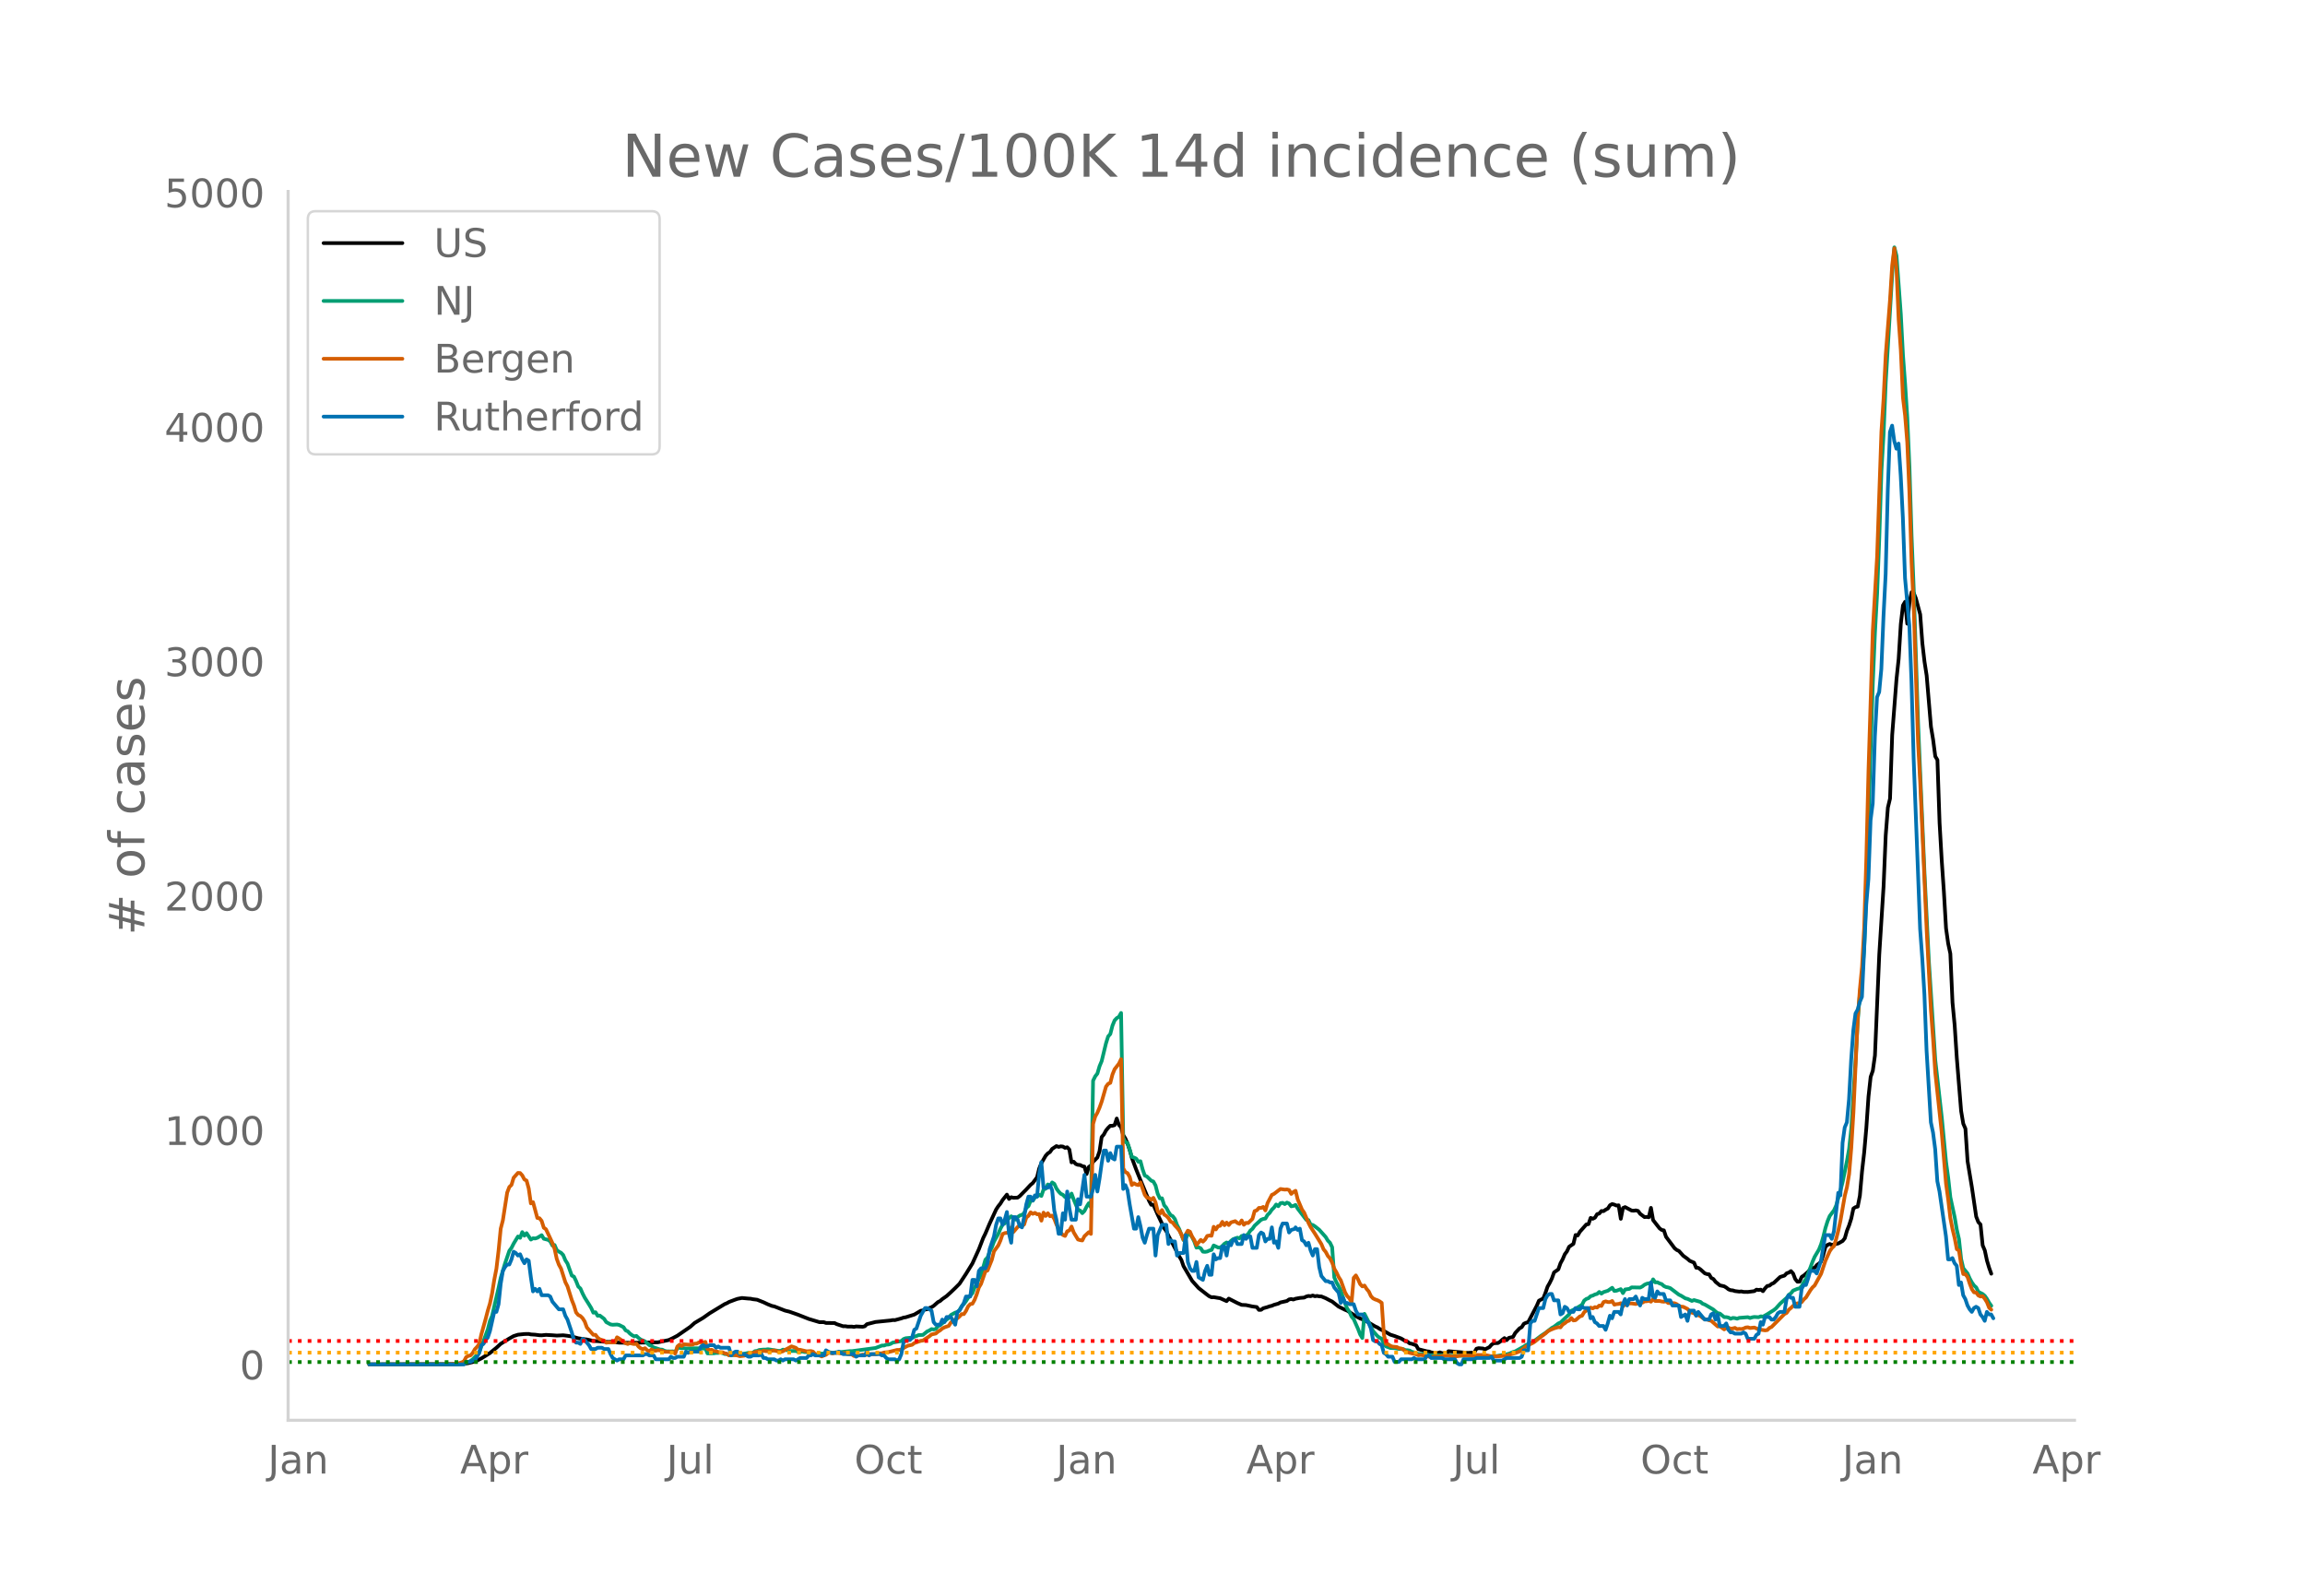 <svg height="864" viewBox="0 0 936 648" width="1248" xmlns="http://www.w3.org/2000/svg" xmlns:xlink="http://www.w3.org/1999/xlink"><defs><style>*{stroke-linecap:butt;stroke-linejoin:round}</style></defs><g id="figure_1"><path d="M0 648h936V0H0z" style="fill:#fff" id="patch_1"/><g id="axes_1"><path d="M117 576.72h725.4V77.76H117z" style="fill:none" id="patch_2"/><path clip-path="url(#pf3f4388aa4)" d="m149.973 554.04 35.859-.102 2.623-.136 1.75-.275 1.749-.43 1.75-.592 1.748-.898 1.75-1.078 1.749-1.113 2.624-2.125 1.749-1.604 1.749-1.089 1.75-1.076 1.748-.981 1.75-.56 2.624-.277 1.749-.032.874.195 1.75.11 1.749.226.874.027 1.75-.173 2.623.146 1.75.137 2.623-.126 1.75.21 1.749.28 2.624.726 2.624.387.874.098 2.624.6 1.75.083 2.623.233 1.75.084.874-.043 3.498.346 4.373.053.875.12.875-.143 9.62-.183 4.373-.914 1.75-.827 1.749-.931 5.247-3.614 1.75-1.56 3.498-2.096 2.624-1.852 6.122-3.72.875-.361.874-.508 2.624-.988.875-.293 1.749-.33 2.624.246.874.045.875.196 1.75.216 2.623 1.033 1.75.827 1.748.693.875.166 4.373 1.705 1.75.427 3.498 1.232 4.373 1.724 4.373 1.31 1.749.006.875.306 3.498.049.875.442 2.624.863.874-.029.875.16 1.749-.01.875.141.874-.198 2.624.138.875-.185.874-.864 3.499-.893 4.373-.444 1.749-.168.875-.173.874.037 2.624-.707.875-.325.874-.127 3.499-1.096 2.623-1.555.875-.144.875-.372.874-.088.875-.514.874-.325.875-.544 1.75-1.545.874-.433.874-.772 1.75-1.219 1.749-1.587 1.75-1.675 1.748-1.751 2.624-3.99 2.624-4.26 2.624-5.782 1.749-4.537.875-1.77 1.749-4.11 2.624-5.697.874-1.334.875-1.084.875-1.426 1.749-2.2.874 1.76.875-.706.875.221 1.749-.059.874-.655 2.624-2.658 1.75-1.882.874-.722 1.75-2.349.874-3.545.874-2.166 1.75-3.022.874-.964.875-.549.875-1.266 1.749-1.154.874.342.875-.232.875.088.874.524.875-.234.874.92.875 5.209.875-.271.874.932.875.344.874.062.875.46.875.194.874 3.015.875-2.834.874-.634.875-1.46 1.75-1.785.874-2.518.874-5.796.875-1.017.875-1.63.874-1.082.875-.84.875-.01.874-.247.875-2.686.874 2.593.875.92.875 3.21.874 1.394.875 2.044.874 2.606.875 3.167 1.75 4.717 1.748 4.324 3.499 8.426.874 1.633.875-.021 1.75 3.973 2.623 5.507.875 1.23.874 1.844 1.75 3.336 2.623 5.066.875 1.45.875 2.512 3.498 5.977 2.624 2.924 3.498 2.736.875.637.875.374.874-.042 1.75.303.874.131 2.624 1.177.874-1.017 3.499 1.789 1.749.755 1.75.076 2.623.568 1.75.233.874 1.154.875-.025.874-.63 1.75-.494.874-.323.875-.19.874-.393 1.75-.485.874-.485 2.624-.589.874-.634.875-.152.875.198.874-.33 1.75-.322 1.749-.135.874-.438.875-.227.874.102.875-.283.875.297.874-.132.875.183.875.028 1.749.72 1.749.93.875.417 2.623 2.059 2.624 1.307.875.34 3.498 2.226 1.75.96 1.749.639 4.373 2.597.874.375.875.601 1.75.842 2.623 1.505 1.75.555 2.623.985 1.75 1.057.874.27.874.687.875.153 1.75.64.874 1.538 3.498.89.875.08.875.346 1.749.246.874.019.875-.28.875.311.874.071.875.211.874-1.064 7.872.69 1.75-.125.874-.045.874-1.53.875-.225 1.75.137.874.326 1.749-.884.875-1.002.874-.59 1.75-.071.874-.575.875-.79.874-.641.875.84.874-.923 1.75-.422.874-1.583 1.75-1.874.874-.472.875-1.384.874-.401.875-.24 3.498-6.692.875-2.043 1.75-.903.874-2.233.874-2.558.875-1.524.875-1.783.874-2.473 1.75-1.24.874-2.483.875-1.603.874-2.048.875-1.172.874-1.877 1.75-1.19.874-3.577.875.174.875-1.516 2.623-2.938.875-.13.875-2.537.874.345.875-.446.874-1.422.875-.247.875-1.028.874.048.875-.607.874-.462.875-1.346.875-.462.874.236.875.387.874-.112.875 5.487.875-4.378.874-.385 2.624 1.396.875.075.874-.135.875.22.875 1.183 1.749 1.315.874-.062.875.13.875-3.805.874 4.964 2.624 3.356.875.648.874.154.875 2.618 3.498 4.666.875.695.874.41 1.75 1.938 1.749 1.276.875.785 1.749.739.874 2.062.875.051.875.637 1.749 1.58.874.31.875.106.875 1.47.874.432.875 1.14 1.749 1.424 1.75.39.874.526.874.7.875.349.875.08.874.286 1.75.215.874-.074.875.195 1.749.019 2.624-.336.874-.606.875.129.875-.131.874.626.875-1.178.874-.928.875-.137.875-.698.874-.392 2.624-2.453 1.75-.534.874-.941.874-.284.875-.604.875.978.874 2.258.875 1.065.875-.01.874-1.963.875-.546 1.749-1.549.875-.974.874-.495.875-.093.874-1.118.875-.616.875-.845.874-2.687.875-3.293.874-.774.875-.36.875.39 2.623-.613 1.75-.998.874-1.1.875-3.058.875-2.189.874-2.745.875-4.11.874-.547.875-.203.875-4.448.874-9.88.875-7.652.874-9.971.875-12.725.875-7.987.874-2.506.875-6.211 1.749-40.966 1.75-27.679.874-20.773.874-11.25.875-3.643.875-25.825 1.749-22.635.875-8.247.874-14.117.875-7.604.874-1.484.875 8.9.875-8.482.874-4.29.875.317.874 2.17 1.75 6.518.874 11.654.875 7.512.874 5.63 1.75 20.806.874 5.253.875 6.779.874 1.452.875 25.583.875 15.282.874 12.647.875 14.882.875 6.2.874 4.09.875 19.839.874 9.176.875 13.336 1.75 21.52.874 5.166.874 2.02.875 13.216 1.75 10.576 1.748 11.92.875 2.244.875.937.874 8.482.875 2.068.874 4.115.875 2.905.875 2.431h0" style="fill:none;stroke:#000;stroke-linecap:round;stroke-width:1.5" id="line2d_1"/><path clip-path="url(#pf3f4388aa4)" d="m149.973 554.04 35.859-.105 2.623-.352.875-.329.875-.17.874-.471.875-.618 1.75-1.877.874-.77.874-2.646.875-2.066 1.75-4.836.874-3.4.874-2.109 2.624-11.329.875-4.06 1.749-5.85 1.75-5.132.874-1.196.874-1.727 1.75-2.895.874.553.875-2.336.875 1.45.874-1.02 1.75 2.605.874-.536.875.086.874-.274 1.75-1.062.874 1.451 1.75.45.874.626.874 1.685.875-.216.875 2.035.874.656.875.456.874.915.875 2.122.875 1.347 1.749 4.887.875.416.874 1.818.875 2.216.874.79.875 2.004.875 1.705 1.749 2.766.874 1.44.875 1.909.875-.193.874 1.447.875-.096 1.749 1.333.875 1.336 1.749.934.874.135 1.75-.096.874.184 1.75.888.874 1.32.875.372.874.925.875.654.875.473.874-.184.875.834.874.649 1.75.736 1.749 1.498.874.346.875.602 2.624.858.874.062.875.447.875.235 1.749.024.874-.021.875.42.875-1.809.874-.043.875.163.875-.035.874.141 1.75-.06 3.498-.04 1.749.125.875-.1.874 2.064 1.75-.013.874-.032.875-.143.874.002.875-.138.874.221.875.36.875.03.874.43 1.75.002 3.498-.403 2.624-.515 1.749-.018.875-.686.874-.114.875-.377 1.749-.157h.875l.874-.142 1.75.26 2.623.42.875-.025.874-.485 1.75.227.874.33 1.75-.025.874.017.875.294.874.075.875-.173.875.21.874.036 1.75.38.874.374.875.227.874-.076.875-.298 2.624-.026.874-.298.875-.17.874.218 1.75-.29.874.027 4.373-.463.875.016 9.62-1.282 2.624-.994.875-.021.875-.341.874-.048.875-.271.875-.521 3.498-.639.875-.787.874-.34 1.75-.178.874.096.875-.57.874-.248.875-.382 1.749-.061 1.75-1.426.874-.384.874-.559.875.146.875-.193.874-1.12.875-.405 2.624-2.29.874-.62.875-1.25 1.75-.961.874-.189.874-.896.875-1.514.875-.858.874-1.196.875-1.385 1.749-1.85.875-2.283.874-1.495.875-2.08.874-1.524 1.75-6.2.874-.911.875-2.36.874-1.727.875-2.379 1.75-3.142.874-2.095.875-1.632.874-.534 1.75-2.116.874-.748.875.59.874.75.875-1.041.874-.622.875-.267.875-.655.874-2.183.875-.702.874-2.21.875.02.875-1.287.874-.433.875-.694.874.477.875-2.612.875-.338.874-1.723.875.686.875-1.499.874.577.875 1.894.874 1.214.875.916.875.42.874.936.875-.371.874.446.875-1.511.875 2.401 1.749 4.167.874.331.875 1.054.875-.902.874-1.72.875-1.414.874 1.613.875-51.356.875-1.78.874-1.118.875-2.974.874-2.102 1.75-7.22.874-2.78.875-.995.875-3.387.874-2.139.875-.926.874-.523.875-1.57.875 50.624.874 1.755.875.442.874 2.606.875 3.023.875.282.874.4.875 1.28.874-.204.875 3.288.875 2.514.874.407 1.75 1.685.874.363.875 1.583.874 3.352.875 1.885.875-.03.874 2.827.875 1.007.874 1.696.875 1.285.875.471.874 1.168.875 2.416.874 1.626 1.75 4.49.874-.518.875-1.927.874.014.875 1.267.875 1.75.874 2.465.875-.153.874.449.875 1.342.875.086.874-.147.875-.405.875-.238.874-1.818 1.75.816.874.09.875-.7.874-.904.875-.524.874.426.875-1.038.875-.704 1.749-.628.874.287.875-.986.875.343.874-.458.875-.666.874-1.37.875-.744.875-1.272 2.624-2.4.874-.344.875-.14.874-1.481.875-.857.875-1.28.874-.857.875-1.238.874.69.875-1.218.875-.146.874.497.875-.604.874.343.875 1.17.875-.156.874-.416.875 1.507 3.498 4.554.875.112.874 1.811.875.159.875.56 1.749 1.394 2.624 2.937.874 1.457.875.874.875 1.814.874 12.304.875 1.961.874 1.557.875 1.794 1.75 5.205.874 2.09.874 1.287.875 1.966.875 1.014 1.749 3.948.874 2.286.875 1.452.875-9.813 1.749 3.416.875 1.946.874 1.644 1.75 2.006.874.681.875.385.874 2.234.875.913 1.749.63 1.75.094 1.748.281 1.75.098.874.419.875.025.874.161.875.522.875.184 1.749.684 2.624.007 1.749.434 1.75.047 2.623.012 1.75-.108 2.623.235 2.624.103.874-.09.875.075 1.75-.067 4.372.294 1.75-.027 4.373.096 1.749-.132 4.373-.792.874-.197 1.75-.723.874-.243 1.75-.985 1.749-.993.874-.59 2.624-1.125 2.624-1.97.875-.679 1.749-1.142 2.624-2.043.874-.468 1.75-1.34.874-.365 1.75-1.686 1.748-1.61.875-1.48 1.75-.828 2.623-1.62.875-1.707.874-.664.875-.301.875-.818.874-.244.875-.458.874-.214.875-.802.875.676.874-.618 1.75-.547 1.749-1.207.874 1.291.875-.096 1.75-.634.874 1.611.874-1.484 1.75-.244.874-.6 3.499.068.874-.446.875-.685.874-.401.875-.21.875.352.874-1.94.875 1.228.874-.045.875.46.875.278.874.79.875.413.874.161.875.298 3.498 2.652.875.404 1.75 1.09.874.2 1.75.828.874-.346 2.624.752.874.739.875.31 3.498 2.069.875.8.874.639.875.175 1.75 1.43.874.011.874.181.875.49.875-.35.874.082.875.238.875-.342 3.498-.277.875.344.874-.282.875-.15 1.749.108.875-.374.874.152 1.75-.99 2.623-1.661.875-.697 1.75-1.954 1.748-1.577.875-.74.874-1.26.875-.612.875-1.101 1.749-.724.875-.18.874-.942.875-1.62.874-1.33 1.75-4.514.874-2.374.875-2.03 1.749-2.953.875-2.197.874-2.964.875-3.557.874-2.793.875-2.115 1.75-2.34.874-1.93 1.75-6.103.874-3.462 1.749-8.525.875-4.87.874-8.196 1.75-27.845.874-15.952.875-11.057.874-6.915.875-11.614.874-23.024 1.75-58.17.874-26.52.875-20.477.874-15.698.875-22.634.875-27.198.874-15.156.875-20.92 2.624-43.829.874-10.904.875 3.427 1.75 23.704.874 16.645.874 11.796.875 13.573.875 19.817.874 28.261.875 21.638 1.749 53.963 2.624 61.32 1.749 35.468 2.624 40.444 2.624 23.147 1.749 18.245.875 6.39.874 7.9 1.75 8.062.874 5.142.875 3.785.874 8.08.875 3.737 1.749 2.16.875 2.01.874 1.607.875 1.25.874.768.875 1.783 1.75.9.874.752.874 1.245.875 1.546.875 1.232h0" style="fill:none;stroke:#009e73;stroke-linecap:round;stroke-width:1.5" id="line2d_2"/><path clip-path="url(#pf3f4388aa4)" d="m149.973 554.04 31.486-.071 4.373-.256 1.749-.53.874-.49.875-1.665.875-.45.874-.204.875-.96.875-1.541.874-.92.875-1.163.874-3.932 1.75-6.27.874-3.369.875-2.9.874-4.125.875-5.473.875-4.503.874-7.372.875-8.925.874-3.39 1.75-11.252.874-2.277.875-.837.874-2.92 1.75-1.961.874.05.875.95.875 1.665.874.45.875 3.195.874 6.065.875-.5 1.75 6.423.874.112.874 1.082.875 2.768.875.602 1.749 3.717.874 1.91.875 2.317.875 4.054.874 2.39.875 1.592 1.75 5.514.874 1.705 1.749 5.555.875 2.185.874 2.86.875 1.04.874.41.875.857.875 1.389.874 2.389 1.75 2.022.874.98.875-.01.874 1.174.875.653 1.749.552.875.817.874-.113 2.624.02.875-2.092.874.51 2.624 1.89.875.326.874-.48.875.337.875.153.874-.143.875 1.185.874.725.875.275.875-.347.874.848.875.418.874-.755.875.49h.875l.874-.225 1.75.276.874.378 3.498.081.875.674.875-2.869.874-.745.875.52.875-.674 2.623.194.875-.06.875-.41.874-.01.875-.5.874-.03.875.112.875-.286.874 2.89.875.418.874-.092.875.562.875.01.874.327 1.75.102.874.429.875.174.874.633.875-.245.875.03 1.749.307.874.275 1.75-.204 2.623-1.072.875.02.875-.449.874-.092.875-.265.874.234.875-.398.875.164 1.749.081.874-.275.875-.092 1.75.46.874.101.874-.204.875-.592 1.75-.899.874-.52 1.75.582.874.776.874.04 2.624.623 1.75-.112.874.235.875 1 .874.164 1.75.786.874-.398.875-.266.874-.806.875-.072.874.317.875-.235.875-.02 1.749.255 1.75-.153.874.367 1.749.204.875.623.874-.05.875-.246.874-.04.875-.235.875.102.874-.01.875-.266 2.624.02 1.749-.347.874-.04.875-.307 1.75-.163 3.498-.868.874.01.875-.255 1.75-1.021.874-.45 1.749-.388.875-.694 2.623-.899.875-.112 2.624-1.746.874-.735 1.75-.388.874-.746.875-.54.874-.746.875-.46 1.75-.612.874-1.369 1.75-1.245.874-.45.874-.765.875-.95.875.01.874-1.276.875-1.869.874-.929.875-.153.875-1.573.874-2.267.875-2.767.874-1.46 1.75-5.064.874-.358 1.75-4.34.874-3.44 1.75-2.42.874-1.981.875-2.635.874-.357 1.75-.266.874-2.001.875 1.807 1.749-2.042.874-.664.875.235.875-.592.874-2.798.875-.704.874-1.42.875.613.875-.398.874.572.875-.082.874 2.675.875-3.257.875 1.348.874-1.103.875 1.215.875-.266.874 1.359.875 2.256 1.749 3.42.875.848.874.388.875-1.878.874-.368.875-1.562.875 2.358 1.749 2.9.874.256.875.132.875-1.725 1.749-1.634.874.694.875-44.642.875-3.022.874-1.542.875-2.053.874-2.45 1.75-6.076.874-1.164.875-.388.875-3.38.874-2.164 1.75-2.237.874-1.838.875 44.336.874 1.522.875.418.874 1.552.875 3.278.875-.704.874.5.875.235.874-1.103 1.75 5.014.874 1.164.875.224.874.644.875-.766.875 1.848.874 3.584.875 1.031.875-1.51.874 1.827.875.541.874.899.875 1.44.875.387.874 1.195.875.909.874 1.072.875 1.654.875 2.134.874-2.113.875-1.583.874.439.875 2.022.875 1.337.874 2.053 1.75-2.094.874.715.875-.858.874-1.47.875-.153.875.082.874-3.635.875 1.072.874-1.318.875-.163.875-1.603.874 1.358.875-1.062.874 1 .875-1.061 1.75-.52.874.734.874.368.875-1.389.875 1.756.874-.786.875.092 1.75-1.715.874-3.145.874-.307.875-.99.875.02.874-.418.875 1.419.874-2.971 1.75-3.34.874-.398 1.75-1.358.874-.633 1.75.256.874-.072.874.225.875 1.582.875-.776.874-.48.875 3.503 1.75 4.125.874 1.256 1.749 4.135.874 1.716 1.75 2.675 2.624 4.258.874 2.093.875 1.052.874 1.644.875.98.875 1.757.874 2.47.875 1.481.874 1.869.875 1.358 1.75 4.911.874 1.501.874.899.875 1.603.875-9.935.874-.99.875 1.592.874 1.95.875.91.875-.338.874 1.389.875 1.031.875 1.88.874.928.875.43.874.295.875.45.875.633.874 12.804.875 3.86.874.153.875.623.875.327 1.749.153.874.46.875.132.875.429.874.725 1.75.653 2.623.562.875.408.875-.132 1.749.214 1.749.49.875.082 3.498-.204.875-.215 2.623-.122.875.275 1.75.133 1.748-.306.875-.174.875.072 1.749-.03 1.75.101 1.748-.306 3.499.01 2.624.51 1.749.062 2.624-.174 1.749-.214 3.498-.98 1.75-.674.874-.592 1.75-1.46.874-.338.875-.592.874-.388.875-.541 1.749-1.41 2.624-1.95.874-.827.875-.52 1.75-.735 1.748-.511.875.102.875-1.133.874-.552.875-.745.874-.296.875-1.072.875.98.874-.102 1.75-1.532.874-.265.875-1.44.874-.684.875-.5.875-.685.874.307.875-.5.874.163.875-.797.875.153.874-1.572.875-.296.874.286.875.01.875-.44.874 1.492.875-.215.874-.071.875-.307.875 1.256.874-.806 1.75-.358.874-.02 1.75.265.874-.316.875-.03.874-.225.875-.5.874-.062.875-.204.875.378.874-1.032.875.756 1.749-.01.875.214.874.082.875-.174.874.715 1.75.04.874.062.875.378.874.766.875.224.875.072 1.749.868.875 1.062.874.439.875.214.874.715.875.122.875.388.874.705.875.541.874.051.875.358.875.224 2.623 2.308.875-.082 1.75 1.246.874-.541.874-.123.875.388.875-.092.874-.234.875.52.875-.122.874.081.875-.224.874-.409.875-.092.875.297 1.749-.194 1.749.755 2.624.398.874-.122.875-.868.875-.398 5.247-5.27.875-.428.874-1.297.875-.715.875-.867 1.749-1.042.875.02.874-.51.875-1.113.874-.786 1.75-2.86.874-1.184.875-.796 2.624-4.759 1.749-5.268 1.75-3.89.874-1.267.874-.817.875-2.93.874-3.41.875-4.034 1.75-10.068.874-3.503.875-5.299.874-10.589.875-14.346 1.749-38.087.875-11.988.874-9.19.875-15.806.874-28.202.875-35.616 1.75-56.773 1.748-30.112 1.75-50.748.874-13.336.875-17.828 1.75-22.383.874-14.03.874-6.892.875 8.465.875 20.412.874 12.457.875 19.32.874 7.249.875 10.854.875 20.412.874 28.53.875 18.215 1.749 54.241.875 16.552 2.623 60.01 1.75 32.9.874 11.63.875 13.478 2.624 24.394 1.749 20.728.875 6.361.874 7.577.875 4.493.874 3.594.875 4.564.875.531.874 5.606.875 3.952.874.081.875 1.154.875 2.665.874 2.247.875 1.286.874.082.875 1.195.875.418.874-.153.875 1.072.874 1.41.875 2.225.875.797h0" style="fill:none;stroke:#d55e00;stroke-linecap:round;stroke-width:1.5" id="line2d_3"/><path clip-path="url(#pf3f4388aa4)" d="M149.973 554.04h38.482l.875-1.04h1.75l.874-.52h.875l1.749-3.12.874-3.12.875-.521.875-1.56.874-1.04.875-2.6 1.749-7.801h.875l.874-3.12.875-8.322.874-5.2.875-1.56.875-1.04h.874l.875-2.08.874-3.121.875.52.875 1.04.874-.52.875 2.08.875 1.56.874-1.56.875.52.874 6.76.875 5.722.875-1.04.874 1.04.875-1.04.874 2.6h2.624l.875.52.874 2.08 2.624 3.12h1.75l.874 2.6.875 1.56 1.749 5.202.875 3.12.874 1.04h.875l.874.52.875-2.08.875.52 1.749 2.08.874 1.56h1.75l.874-.52h1.75l.874.52h1.75l.874 2.08.874 1.56 1.75 1.04.874-.52h1.75l.874-1.56h6.997l.875-.52h.874l.875.52h1.749l.875 1.56h5.247l.875-1.04.874.52h.875l.875-.52h2.624l.874-2.08.875.52.874-.52h3.499l.874-2.08.875-.52.875.52h.874l.875-.52h1.749l.875 1.04.874-.52.875.52h3.498l.875 3.12.875-1.04.874-.52h.875l.874 1.04h1.75l1.749 1.04h.874l.875-.52h2.624l.874-.52.875 1.56h.875l.874.52h2.624l.875.52h.874l.875-.52.874.52.875-.52h3.499l.874.52 1.75-1.04h2.623l.875-1.04h.874l.875-.52.875.52h3.498l.875-2.08 1.749 1.04h2.624l.874-.52 1.75 1.04h4.373l.874 1.04.875-.52h2.624l.874-1.56.875 1.56.874-.52h3.499l.874.52h.875l.875 1.04.874.52h2.624l.875.52.874-.52.875-2.08.875-4.68.874-1.04h1.75l.874-1.04.875-3.12.874-.52 1.75-5.201 1.749-3.12h.874l1.75 1.04.874 4.68.875 1.04h1.749l.874-2.08.875 1.04.875-2.08h1.749l1.75 3.12.874-5.2.874-.52 1.75-3.12.874-2.601h1.75l.874-6.76h.875l.874 2.6.875-6.241.874-1.04h1.75l.874-2.08.875-5.721 1.75-5.201.874-4.68.874-2.6h.875l.875 2.6.874-2.08.875-3.121.874 8.84.875 3.641.875-10.4h.874l.875 1.04.874 2.6.875.52.875-4.16.874-5.201.875-3.12h.874l.875 1.56.875-2.08.874.52.875-9.362.874-4.68.875 10.4h1.75l.874-1.04.875 2.08.874 8.322.875 3.64.874 5.72h.875l.875-8.32.874 2.6.875-11.441.874 6.76.875 4.681h1.75l.874-8.32.874 2.08 1.75-11.962.874 8.841h1.75l.874-3.12.875-5.72.874 6.76.875-5.2.874-6.241.875-5.201h.875l.874 4.16.875-3.12.875 2.08.874.52.875-5.2h1.749l.875 17.162.874-1.56.875 2.08.874 5.72 1.75 9.882h.874l.875-4.68.874 3.64.875 4.68.875 2.08.874-3.12.875-2.6h1.75l.874 10.92.874-8.32 1.75-4.16h1.749l.874 7.8.875-1.56.875.52h.874l.875 5.72.874-1.04h1.75l.874-7.28.875 10.921.874 2.6.875 1.04h.875l.874-3.64.875 6.24 1.75 1.041.874-3.64.874-2.08.875 3.64h.875l.874-8.321.875 2.08.874-.52h.875l.875-4.68h.874l.875 3.64.874-5.2.875 1.04.875-2.08.874-.52.875 2.08h1.749l.875-3.641.874 1.56.875-1.04h.874l.875 4.68h1.75l.874-5.2.875-1.04.874.52.875 3.12.874-1.04h.875l.875-4.68.874 6.24.875-.52.874 2.6.875-7.8.875-2.08h1.749l.874 3.64.875-1.04 1.75-.52v-.52l.874 1.04.874-.52.875 4.68.875.52.874 1.56.875-1.04.874 3.12.875 2.08.875-2.6h.874l.875 7.281.875 3.64 1.749 2.081h.874l.875.52h.875l.874 2.08 1.75 2.08.874 4.161.875-2.08.874 2.08h.875l.874.52h1.75l.874 2.6.875 1.56h1.75l.874 1.04.874 1.561.875 1.04.875 2.08.874 4.68.875.52h.874l.875 1.041.875.52.874 3.12.875.52.874 1.04h1.75l.874 2.08h1.75l.874-1.04h4.373l.875-.52.874.52h3.499l.874-1.56h.875l.875 1.04h4.373l.874.52h4.373l.875 1.56.874.521h.875l.875-2.08h4.373l.874-.52h5.248l.875-.52.874 1.56h3.499l1.749-1.04h5.247l.875-.52.875-2.6h1.749l.875-10.922.874-1.04h.875l1.749-5.2h1.75l.874-3.641.874-1.56.875-.52h.875l.874 2.6h1.75l.874 5.72.875-.52.874-2.6.875.52.874 1.56h1.75l.874-1.56.875.52h.875l.874-1.04.875.52H645l.875 4.16.874-.52.875 2.081.874.52.875 1.04h1.75l.874 1.56.874-2.6.875-3.12.875 1.04.874-2.6h1.75l.874 1.04.875-4.16.874-2.081.875 2.6.874-2.6h1.75l.874-1.04.875 2.08.875 1.56.874-3.12.875.52h1.749l.875-6.76.874 5.72.875.52.874-2.6.875 1.04h1.75l.874 2.6h1.75l.874 2.08h2.623l.875 4.68 1.75-1.04.874 2.601.875-4.16h1.749l.874 2.08.875-1.56 2.624 3.12h1.749l.875-2.08.874-.52.875 2.6.874-2.08.875 4.68h1.75l.874-1.04.874 2.6.875 1.04h.875l.874.52h2.624l.875-.52.874.52.875 2.08h2.624l.874-1.56.875-.52.875-4.68.874 1.04.875-3.12h1.749l.875 1.04h.874l.875-1.04.874-1.56.875-.52h1.75l.874-5.201.874-1.56.875 1.04h.875l.874 3.64h1.75l.874-7.28.875-1.56h.874l.875-2.601.875-3.12h1.749l.874 1.04 1.75-5.2 1.749-10.402h1.75l.874 1.56.874-3.12 1.75-15.602.874 1.04.875-21.322.874-6.241.875-2.08.875-9.361.874-16.122.875-11.962.874-6.76.875-1.56.875-3.12.874-2.081 1.75-37.444.874-10.402.875-23.922.874-6.761.875-27.043.874-16.122.875-2.08.875-9.361.874-21.323.875-17.162.874-34.324.875-23.403.875-2.6.874 6.24.875 3.121.875-2.08.874 13.002.875 17.161.874 24.443 1.75 19.242.874 22.883.875 31.204 1.749 45.765.875 23.403.874 11.961.875 14.562.874 22.882 1.75 29.124.874 4.16.875 6.761.874 13.001.875 4.16 2.624 18.203.875 9.361h.874l.875-.52.874 2.08.875 1.04.875 7.801.874-1.04.875 5.2.874 1.56.875 2.601.875 1.56.874 1.04.875-1.56.874-.52.875.52.875 2.6.874 1.04.875 1.561.874-3.64.875 1.04h.875l.874 1.56h0" style="fill:none;stroke:#0072b2;stroke-linecap:round;stroke-width:1.5" id="line2d_4"/><path clip-path="url(#pf3f4388aa4)" d="M117 553.088h725.4" style="fill:none;stroke:green;stroke-dasharray:1.5,2.475;stroke-dashoffset:0;stroke-width:1.5" id="line2d_5"/><path clip-path="url(#pf3f4388aa4)" d="M117 549.28h725.4" style="fill:none;stroke:orange;stroke-dasharray:1.5,2.475;stroke-dashoffset:0;stroke-width:1.5" id="line2d_6"/><path clip-path="url(#pf3f4388aa4)" d="M117 544.521h725.4" style="fill:none;stroke:red;stroke-dasharray:1.5,2.475;stroke-dashoffset:0;stroke-width:1.5" id="line2d_7"/><path d="M117 576.72V77.76" style="fill:none;stroke:#d3d3d3;stroke-linecap:square;stroke-linejoin:miter;stroke-width:1.25" id="patch_3"/><path d="M117 576.72h725.4" style="fill:none;stroke:#d3d3d3;stroke-linecap:square;stroke-linejoin:miter;stroke-width:1.25" id="patch_4"/><g id="matplotlib.axis_1"><g id="xtick_1"><g style="fill:#696969" transform="matrix(.16 0 0 -.16 108.778 598.378)" id="text_1"><defs><path d="M9.813 72.906h9.859V5.078q0-13.187-5-19.14-5-5.954-16.094-5.954h-3.75v8.297h3.078q6.531 0 9.219 3.672Q9.813-4.39 9.813 5.078z" id="DejaVuSans-74"/><path d="M34.281 27.484q-10.89 0-15.093-2.484-4.204-2.484-4.204-8.5 0-4.781 3.157-7.594 3.156-2.797 8.562-2.797 7.485 0 12 5.297 4.516 5.297 4.516 14.078v2zm17.922 3.72V0H43.22v8.297Q40.14 3.328 35.547.953q-4.594-2.375-11.234-2.375-8.391 0-13.36 4.719Q6 8.016 6 15.922q0 9.219 6.172 13.906 6.187 4.688 18.437 4.688h12.61v.89q0 6.203-4.078 9.594-4.078 3.39-11.453 3.39-4.688 0-9.141-1.124-4.438-1.125-8.531-3.375v8.312q4.921 1.906 9.562 2.844 4.64.953 9.031.953 11.875 0 17.735-6.156 5.86-6.14 5.86-18.64z" id="DejaVuSans-97"/><path d="M54.89 33.016V0h-8.984v32.719q0 7.765-3.031 11.61-3.031 3.858-9.078 3.858-7.281 0-11.484-4.64-4.204-4.625-4.204-12.64V0H9.08v54.688h9.03v-8.5q3.235 4.937 7.594 7.374Q30.078 56 35.797 56q9.422 0 14.25-5.828 4.844-5.828 4.844-17.156z" id="DejaVuSans-110"/></defs><use xlink:href="#DejaVuSans-74"/><use x="29.492" xlink:href="#DejaVuSans-97"/><use x="90.771" xlink:href="#DejaVuSans-110"/></g></g><g id="xtick_2"><g style="fill:#696969" transform="matrix(.16 0 0 -.16 186.86 598.378)" id="text_2"><defs><path d="M34.188 63.188 20.797 26.906h26.812zm-5.579 9.718h11.188L67.578 0h-10.25l-6.64 18.703h-32.86L11.188 0H.78z" id="DejaVuSans-65"/><path d="M18.11 8.203v-29H9.077v75.484h9.031v-8.296q2.844 4.875 7.157 7.234Q29.594 56 35.594 56q9.968 0 16.187-7.906 6.235-7.907 6.235-20.797T51.78 6.484q-6.218-7.906-16.187-7.906-6 0-10.328 2.375-4.313 2.375-7.157 7.25zm30.578 19.094q0 9.906-4.079 15.547-4.078 5.64-11.203 5.64-7.14 0-11.218-5.64-4.079-5.64-4.079-15.547 0-9.906 4.078-15.547 4.079-5.64 11.22-5.64 7.124 0 11.202 5.64t4.078 15.547z" id="DejaVuSans-112"/><path d="M41.11 46.297q-1.516.875-3.297 1.281Q36.03 48 33.89 48q-7.625 0-11.703-4.953-4.079-4.953-4.079-14.234V0H9.08v54.688h9.03v-8.5q2.844 4.984 7.375 7.39Q30.031 56 36.531 56q.922 0 2.047-.125 1.125-.11 2.484-.36z" id="DejaVuSans-114"/></defs><use xlink:href="#DejaVuSans-65"/><use x="68.408" xlink:href="#DejaVuSans-112"/><use x="131.885" xlink:href="#DejaVuSans-114"/></g></g><g id="xtick_3"><g style="fill:#696969" transform="matrix(.16 0 0 -.16 270.637 598.378)" id="text_3"><defs><path d="M8.5 21.578v33.11h8.984V21.922q0-7.766 3.016-11.656 3.031-3.875 9.094-3.875 7.265 0 11.484 4.64 4.234 4.64 4.234 12.656v31h8.985V0h-8.984v8.406Q42.047 3.422 37.718 1q-4.313-2.422-10.032-2.422-9.421 0-14.312 5.86Q8.5 10.296 8.5 21.578zM31.11 56z" id="DejaVuSans-117"/><path d="M9.422 75.984h8.984V0H9.422z" id="DejaVuSans-108"/></defs><use xlink:href="#DejaVuSans-74"/><use x="29.492" xlink:href="#DejaVuSans-117"/><use x="92.871" xlink:href="#DejaVuSans-108"/></g></g><g id="xtick_4"><g style="fill:#696969" transform="matrix(.16 0 0 -.16 346.92 598.378)" id="text_4"><defs><path d="M39.406 66.219q-10.75 0-17.078-8.016-6.312-8-6.312-21.828 0-13.766 6.312-21.781 6.328-8 17.078-8 10.735 0 17.016 8 6.281 8.015 6.281 21.781 0 13.828-6.281 21.828-6.281 8.016-17.016 8.016zm0 8q15.328 0 24.5-10.281 9.188-10.282 9.188-27.563 0-17.234-9.188-27.516-9.172-10.28-24.5-10.28-15.375 0-24.593 10.25-9.204 10.265-9.204 27.546t9.204 27.563q9.218 10.28 24.593 10.28z" id="DejaVuSans-79"/><path d="M48.781 52.594v-8.407q-3.812 2.11-7.64 3.157-3.828 1.047-7.735 1.047-8.75 0-13.593-5.547-4.829-5.532-4.829-15.547 0-10.016 4.829-15.563 4.843-5.53 13.593-5.53 3.907 0 7.735 1.046 3.828 1.047 7.64 3.156V2.094Q45.016.344 40.984-.531q-4.015-.89-8.562-.89-12.36 0-19.64 7.765-7.266 7.765-7.266 20.953 0 13.375 7.343 21.031Q20.22 56 33.016 56q4.14 0 8.093-.86 3.953-.843 7.672-2.546z" id="DejaVuSans-99"/><path d="M18.313 70.219V54.688h18.5v-6.985h-18.5V18.016q0-6.688 1.828-8.594 1.828-1.906 7.453-1.906h9.218V0h-9.218q-10.407 0-14.36 3.875-3.953 3.89-3.953 14.14v29.688H2.687v6.984h6.594V70.22z" id="DejaVuSans-116"/></defs><use xlink:href="#DejaVuSans-79"/><use x="78.711" xlink:href="#DejaVuSans-99"/><use x="133.691" xlink:href="#DejaVuSans-116"/></g></g><g id="xtick_5"><g style="fill:#696969" transform="matrix(.16 0 0 -.16 428.885 598.378)" id="text_5"><use xlink:href="#DejaVuSans-74"/><use x="29.492" xlink:href="#DejaVuSans-97"/><use x="90.771" xlink:href="#DejaVuSans-110"/></g></g><g id="xtick_6"><g style="fill:#696969" transform="matrix(.16 0 0 -.16 506.092 598.378)" id="text_6"><use xlink:href="#DejaVuSans-65"/><use x="68.408" xlink:href="#DejaVuSans-112"/><use x="131.885" xlink:href="#DejaVuSans-114"/></g></g><g id="xtick_7"><g style="fill:#696969" transform="matrix(.16 0 0 -.16 589.869 598.378)" id="text_7"><use xlink:href="#DejaVuSans-74"/><use x="29.492" xlink:href="#DejaVuSans-117"/><use x="92.871" xlink:href="#DejaVuSans-108"/></g></g><g id="xtick_8"><g style="fill:#696969" transform="matrix(.16 0 0 -.16 666.153 598.378)" id="text_8"><use xlink:href="#DejaVuSans-79"/><use x="78.711" xlink:href="#DejaVuSans-99"/><use x="133.691" xlink:href="#DejaVuSans-116"/></g></g><g id="xtick_9"><g style="fill:#696969" transform="matrix(.16 0 0 -.16 748.117 598.378)" id="text_9"><use xlink:href="#DejaVuSans-74"/><use x="29.492" xlink:href="#DejaVuSans-97"/><use x="90.771" xlink:href="#DejaVuSans-110"/></g></g><g id="xtick_10"><g style="fill:#696969" transform="matrix(.16 0 0 -.16 825.324 598.378)" id="text_10"><use xlink:href="#DejaVuSans-65"/><use x="68.408" xlink:href="#DejaVuSans-112"/><use x="131.885" xlink:href="#DejaVuSans-114"/></g></g></g><g id="matplotlib.axis_2"><g id="ytick_1"><g style="fill:#696969" transform="matrix(.16 0 0 -.16 97.32 560.119)" id="text_11"><defs><path d="M31.781 66.406q-7.61 0-11.453-7.5Q16.5 51.422 16.5 36.375q0-14.984 3.828-22.484 3.844-7.5 11.453-7.5 7.672 0 11.5 7.5 3.844 7.5 3.844 22.484 0 15.047-3.844 22.531-3.828 7.5-11.5 7.5zm0 7.813q12.266 0 18.735-9.703 6.468-9.688 6.468-28.141 0-18.406-6.468-28.11-6.47-9.687-18.735-9.687-12.25 0-18.718 9.688-6.47 9.703-6.47 28.109 0 18.453 6.47 28.14Q19.53 74.22 31.78 74.22z" id="DejaVuSans-48"/></defs><use xlink:href="#DejaVuSans-48"/></g></g><g id="ytick_2"><g style="fill:#696969" transform="matrix(.16 0 0 -.16 66.78 464.932)" id="text_12"><defs><path d="M12.406 8.297h16.11v55.625l-17.532-3.516v8.985l17.438 3.515h9.86V8.296H54.39V0H12.406z" id="DejaVuSans-49"/></defs><use xlink:href="#DejaVuSans-49"/><use x="63.623" xlink:href="#DejaVuSans-48"/><use x="127.246" xlink:href="#DejaVuSans-48"/><use x="190.869" xlink:href="#DejaVuSans-48"/></g></g><g id="ytick_3"><g style="fill:#696969" transform="matrix(.16 0 0 -.16 66.78 369.746)" id="text_13"><defs><path d="M19.188 8.297h34.421V0H7.33v8.297q5.609 5.812 15.296 15.594 9.703 9.797 12.188 12.64 4.734 5.313 6.609 9 1.89 3.688 1.89 7.25 0 5.813-4.078 9.469-4.078 3.672-10.625 3.672-4.64 0-9.797-1.61-5.14-1.609-11-4.89v9.969Q13.767 71.78 18.938 73q5.188 1.219 9.485 1.219 11.328 0 18.062-5.672 6.735-5.656 6.735-15.125 0-4.5-1.688-8.531-1.672-4.016-6.125-9.485-1.218-1.422-7.765-8.187-6.532-6.766-18.453-18.922z" id="DejaVuSans-50"/></defs><use xlink:href="#DejaVuSans-50"/><use x="63.623" xlink:href="#DejaVuSans-48"/><use x="127.246" xlink:href="#DejaVuSans-48"/><use x="190.869" xlink:href="#DejaVuSans-48"/></g></g><g id="ytick_4"><g style="fill:#696969" transform="matrix(.16 0 0 -.16 66.78 274.56)" id="text_14"><defs><path d="M40.578 39.313Q47.656 37.797 51.625 33q3.984-4.781 3.984-11.813 0-10.78-7.422-16.703-7.421-5.906-21.093-5.906-4.578 0-9.438.906-4.86.907-10.031 2.72v9.515q4.094-2.39 8.969-3.61 4.89-1.218 10.218-1.218 9.266 0 14.125 3.656 4.86 3.656 4.86 10.64 0 6.454-4.516 10.079-4.515 3.64-12.562 3.64h-8.5v8.11h8.89q7.266 0 11.125 2.906 3.86 2.906 3.86 8.375 0 5.61-3.985 8.61-3.968 3.015-11.39 3.015-4.063 0-8.703-.89-4.641-.876-10.203-2.72v8.782q5.624 1.562 10.53 2.344 4.907.78 9.25.78 11.235 0 17.766-5.109 6.547-5.093 6.547-13.78 0-6.063-3.468-10.235-3.47-4.172-9.86-5.782z" id="DejaVuSans-51"/></defs><use xlink:href="#DejaVuSans-51"/><use x="63.623" xlink:href="#DejaVuSans-48"/><use x="127.246" xlink:href="#DejaVuSans-48"/><use x="190.869" xlink:href="#DejaVuSans-48"/></g></g><g id="ytick_5"><g style="fill:#696969" transform="matrix(.16 0 0 -.16 66.78 179.373)" id="text_15"><defs><path d="M37.797 64.313 12.89 25.39h24.906zm-2.594 8.593H47.61V25.391h10.407v-8.203H47.609V0h-9.812v17.188H4.89v9.515z" id="DejaVuSans-52"/></defs><use xlink:href="#DejaVuSans-52"/><use x="63.623" xlink:href="#DejaVuSans-48"/><use x="127.246" xlink:href="#DejaVuSans-48"/><use x="190.869" xlink:href="#DejaVuSans-48"/></g></g><g id="ytick_6"><g style="fill:#696969" transform="matrix(.16 0 0 -.16 66.78 84.186)" id="text_16"><defs><path d="M10.797 72.906h38.719v-8.312H19.828v-17.86q2.14.735 4.281 1.094 2.157.36 4.313.36 12.203 0 19.328-6.688 7.14-6.688 7.14-18.11 0-11.765-7.328-18.296-7.328-6.516-20.656-6.516-4.593 0-9.36.781-4.75.782-9.827 2.344v9.922q4.39-2.39 9.078-3.563 4.687-1.171 9.906-1.171 8.453 0 13.375 4.437 4.938 4.438 4.938 12.063 0 7.609-4.938 12.047-4.922 4.453-13.375 4.453-3.953 0-7.89-.875-3.922-.875-8.016-2.735z" id="DejaVuSans-53"/></defs><use xlink:href="#DejaVuSans-53"/><use x="63.623" xlink:href="#DejaVuSans-48"/><use x="127.246" xlink:href="#DejaVuSans-48"/><use x="190.869" xlink:href="#DejaVuSans-48"/></g></g><g style="fill:#696969" transform="matrix(0 -.2 -.2 0 58.62 379.813)" id="text_17"><defs><path d="M51.125 44H36.922l-4.11-16.313h14.313zm-7.328 27.781-5.078-20.265h14.265L58.11 71.78h7.813L60.89 51.516h15.234V44h-17.14l-4-16.313h15.53V20.22H53.079L48 0h-7.813l5.032 20.219H30.906L25.875 0h-7.86l5.079 20.219H7.719v7.468h17.187L29 44H13.281v7.516h17.625l4.985 20.265z" id="DejaVuSans-35"/><path d="M30.61 48.39q-7.22 0-11.422-5.64-4.204-5.64-4.204-15.453 0-9.813 4.172-15.453 4.188-5.64 11.453-5.64 7.188 0 11.375 5.655 4.203 5.672 4.203 15.438 0 9.719-4.203 15.406-4.187 5.688-11.375 5.688zm0 7.61q11.718 0 18.406-7.625 6.703-7.61 6.703-21.078 0-13.422-6.703-21.078-6.688-7.64-18.407-7.64-11.765 0-18.437 7.64-6.656 7.656-6.656 21.078 0 13.469 6.656 21.078Q18.844 56 30.609 56z" id="DejaVuSans-111"/><path d="M37.11 75.984V68.5h-8.594q-4.828 0-6.72-1.953-1.874-1.953-1.874-7.031v-4.828h14.797v-6.985H19.922V0H10.89v47.703H2.297v6.984h8.594V58.5q0 9.125 4.25 13.297 4.25 4.187 13.468 4.187z" id="DejaVuSans-102"/><path d="M44.281 53.078v-8.5q-3.797 1.953-7.906 2.922-4.094.984-8.5.984-6.688 0-10.031-2.047-3.344-2.046-3.344-6.156 0-3.125 2.39-4.906 2.391-1.781 9.626-3.39l3.078-.688q9.562-2.047 13.593-5.781 4.032-3.735 4.032-10.422 0-7.625-6.032-12.078-6.03-4.438-16.578-4.438-4.39 0-9.156.86Q10.688.296 5.422 2v9.281q4.984-2.594 9.812-3.89 4.829-1.282 9.579-1.282 6.343 0 9.75 2.172 3.421 2.172 3.421 6.125 0 3.656-2.468 5.61-2.453 1.953-10.813 3.765l-3.125.735q-8.344 1.75-12.062 5.39-3.704 3.64-3.704 9.985 0 7.718 5.47 11.906Q16.75 56 26.811 56q4.97 0 9.36-.734 4.406-.72 8.11-2.188z" id="DejaVuSans-115"/><path d="M56.203 29.594v-4.39H14.891q.593-9.282 5.593-14.142 5-4.859 13.938-4.859 5.172 0 10.031 1.266 4.86 1.265 9.656 3.812v-8.5Q49.266.734 44.187-.344 39.11-1.422 33.892-1.422q-13.094 0-20.735 7.61-7.64 7.625-7.64 20.625 0 13.421 7.25 21.296Q20.016 56 32.328 56q11.031 0 17.453-7.11 6.422-7.093 6.422-19.296zm-8.984 2.64q-.094 7.36-4.125 11.75-4.032 4.407-10.672 4.407-7.516 0-12.031-4.25-4.516-4.25-5.203-11.97z" id="DejaVuSans-101"/></defs><use xlink:href="#DejaVuSans-35"/><use x="83.789" xlink:href="#DejaVuSans-32"/><use x="115.576" xlink:href="#DejaVuSans-111"/><use x="176.758" xlink:href="#DejaVuSans-102"/><use x="211.963" xlink:href="#DejaVuSans-32"/><use x="243.75" xlink:href="#DejaVuSans-99"/><use x="298.73" xlink:href="#DejaVuSans-97"/><use x="360.01" xlink:href="#DejaVuSans-115"/><use x="412.109" xlink:href="#DejaVuSans-101"/><use x="473.633" xlink:href="#DejaVuSans-115"/></g></g><g style="fill:#696969" transform="matrix(.24 0 0 -.24 252.577 71.76)" id="text_18"><defs><path d="M9.813 72.906h13.28l32.329-60.984v60.984h9.562V0h-13.28L19.39 60.984V0H9.813z" id="DejaVuSans-78"/><path d="M4.203 54.688h8.985l11.234-42.672 11.172 42.672h10.593l11.235-42.672 11.187 42.672h8.985L63.28 0H52.688L40.922 44.828 29.109 0H18.5z" id="DejaVuSans-119"/><path d="M64.406 67.281v-10.39q-4.984 4.64-10.625 6.922-5.64 2.296-11.984 2.296-12.5 0-19.14-7.64-6.641-7.64-6.641-22.094 0-14.406 6.64-22.047 6.64-7.64 19.14-7.64 6.345 0 11.985 2.296 5.64 2.297 10.625 6.938V5.609Q59.234 2.094 53.437.33q-5.78-1.75-12.218-1.75-16.563 0-26.094 10.124-9.516 10.14-9.516 27.672 0 17.578 9.516 27.703 9.531 10.14 26.094 10.14 6.531 0 12.312-1.734 5.797-1.734 10.875-5.203z" id="DejaVuSans-67"/><path d="M25.39 72.906h8.297L8.297-9.28H0z" id="DejaVuSans-47"/><path d="M9.813 72.906h9.859V42.094L52.39 72.906h12.703L28.906 38.922 67.672 0H54.688L19.672 35.11V0h-9.86z" id="DejaVuSans-75"/><path d="M45.406 46.39v29.594h8.985V0h-8.985v8.203Q42.578 3.328 38.25.953q-4.313-2.375-10.375-2.375-9.906 0-16.14 7.906-6.22 7.922-6.22 20.813 0 12.89 6.22 20.797Q17.968 56 27.874 56q6.063 0 10.375-2.375 4.328-2.36 7.156-7.234zm-30.61-19.093q0-9.906 4.079-15.547 4.078-5.64 11.203-5.64 7.125 0 11.219 5.64 4.11 5.64 4.11 15.547 0 9.906-4.11 15.547-4.094 5.64-11.219 5.64-7.125 0-11.203-5.64-4.078-5.64-4.078-15.547z" id="DejaVuSans-100"/><path d="M9.422 54.688h8.984V0H9.422zm0 21.296h8.984v-11.39H9.422z" id="DejaVuSans-105"/><path d="M31 75.875q-6.531-11.219-9.719-22.219-3.172-10.984-3.172-22.265 0-11.266 3.203-22.328Q24.517-2 31-13.188h-7.813Q15.875-1.704 12.235 9.375q-3.64 11.078-3.64 22.016 0 10.89 3.61 21.922 3.624 11.046 10.983 22.562z" id="DejaVuSans-40"/><path d="M52 44.188q3.375 6.062 8.063 8.937Q64.75 56 71.093 56q8.548 0 13.188-5.984 4.64-5.97 4.64-17V0h-9.03v32.719q0 7.86-2.797 11.656-2.781 3.813-8.485 3.813-6.984 0-11.046-4.641-4.047-4.625-4.047-12.64V0h-9.032v32.719q0 7.906-2.78 11.687-2.782 3.782-8.595 3.782-6.89 0-10.953-4.657-4.047-4.656-4.047-12.625V0H9.08v54.688h9.03v-8.5q3.078 5.03 7.375 7.421Q29.781 56 35.687 56q5.97 0 10.141-3.031Q50 49.953 52 44.187z" id="DejaVuSans-109"/><path d="M8.016 75.875h7.812q7.313-11.516 10.953-22.563 3.64-11.03 3.64-21.921 0-10.938-3.64-22.016-3.64-11.078-10.953-22.563H8.016Q14.5-2 17.703 9.063q3.203 11.063 3.203 22.329 0 11.28-3.203 22.265-3.203 11-9.687 22.219z" id="DejaVuSans-41"/></defs><use xlink:href="#DejaVuSans-78"/><use x="74.805" xlink:href="#DejaVuSans-101"/><use x="136.328" xlink:href="#DejaVuSans-119"/><use x="218.115" xlink:href="#DejaVuSans-32"/><use x="249.902" xlink:href="#DejaVuSans-67"/><use x="319.727" xlink:href="#DejaVuSans-97"/><use x="381.006" xlink:href="#DejaVuSans-115"/><use x="433.105" xlink:href="#DejaVuSans-101"/><use x="494.629" xlink:href="#DejaVuSans-115"/><use x="546.729" xlink:href="#DejaVuSans-47"/><use x="580.42" xlink:href="#DejaVuSans-49"/><use x="644.043" xlink:href="#DejaVuSans-48"/><use x="707.666" xlink:href="#DejaVuSans-48"/><use x="771.289" xlink:href="#DejaVuSans-75"/><use x="836.865" xlink:href="#DejaVuSans-32"/><use x="868.652" xlink:href="#DejaVuSans-49"/><use x="932.275" xlink:href="#DejaVuSans-52"/><use x="995.898" xlink:href="#DejaVuSans-100"/><use x="1059.375" xlink:href="#DejaVuSans-32"/><use x="1091.162" xlink:href="#DejaVuSans-105"/><use x="1118.945" xlink:href="#DejaVuSans-110"/><use x="1182.324" xlink:href="#DejaVuSans-99"/><use x="1237.305" xlink:href="#DejaVuSans-105"/><use x="1265.088" xlink:href="#DejaVuSans-100"/><use x="1328.564" xlink:href="#DejaVuSans-101"/><use x="1390.088" xlink:href="#DejaVuSans-110"/><use x="1453.467" xlink:href="#DejaVuSans-99"/><use x="1508.447" xlink:href="#DejaVuSans-101"/><use x="1569.971" xlink:href="#DejaVuSans-32"/><use x="1601.758" xlink:href="#DejaVuSans-40"/><use x="1640.771" xlink:href="#DejaVuSans-115"/><use x="1692.871" xlink:href="#DejaVuSans-117"/><use x="1756.25" xlink:href="#DejaVuSans-109"/><use x="1853.662" xlink:href="#DejaVuSans-41"/></g><g id="legend_1"><path d="M128.2 184.5h136.45q3.2 0 3.2-3.2V88.96q0-3.2-3.2-3.2H128.2q-3.2 0-3.2 3.2v92.34q0 3.2 3.2 3.2z" style="fill:none;opacity:.8;stroke:#ccc;stroke-linejoin:miter" id="patch_5"/><path d="M131.4 98.718h32" style="fill:none;stroke:#000;stroke-linecap:round;stroke-width:1.5" id="line2d_8"/><g style="fill:#696969" transform="matrix(.16 0 0 -.16 176.2 104.317)" id="text_19"><defs><path d="M8.688 72.906h9.921V28.61q0-11.718 4.235-16.875 4.25-5.14 13.781-5.14 9.469 0 13.719 5.14 4.25 5.157 4.25 16.875v44.297H64.5V27.391q0-14.25-7.063-21.532-7.046-7.28-20.812-7.28-13.828 0-20.89 7.28-7.047 7.282-7.047 21.532z" id="DejaVuSans-85"/><path d="M53.516 70.516V60.89q-5.61 2.687-10.594 4-4.984 1.328-9.625 1.328-8.047 0-12.422-3.125t-4.375-8.89q0-4.845 2.906-7.313 2.907-2.453 11.016-3.97l5.953-1.218q11.031-2.11 16.281-7.406 5.25-5.297 5.25-14.172 0-10.61-7.11-16.078-7.093-5.469-20.812-5.469-5.172 0-11.015 1.172Q13.14.922 6.89 3.219v10.156q6-3.36 11.765-5.078 5.766-1.703 11.328-1.703 8.438 0 13.032 3.312 4.593 3.328 4.593 9.485 0 5.359-3.297 8.39-3.296 3.032-10.812 4.547L27.484 33.5q-11.03 2.188-15.968 6.875-4.922 4.688-4.922 13.047 0 9.672 6.812 15.234 6.813 5.563 18.766 5.563 5.14 0 10.453-.938 5.328-.922 10.89-2.765z" id="DejaVuSans-83"/></defs><use xlink:href="#DejaVuSans-85"/><use x="73.193" xlink:href="#DejaVuSans-83"/></g><path d="M131.4 122.203h32" style="fill:none;stroke:#009e73;stroke-linecap:round;stroke-width:1.5" id="line2d_10"/><g style="fill:#696969" transform="matrix(.16 0 0 -.16 176.2 127.802)" id="text_20"><use xlink:href="#DejaVuSans-78"/><use x="74.805" xlink:href="#DejaVuSans-74"/></g><path d="M131.4 145.688h32" style="fill:none;stroke:#d55e00;stroke-linecap:round;stroke-width:1.5" id="line2d_12"/><g style="fill:#696969" transform="matrix(.16 0 0 -.16 176.2 151.287)" id="text_21"><defs><path d="M19.672 34.813V8.108H35.5q7.953 0 11.781 3.297 3.844 3.297 3.844 10.078 0 6.844-3.844 10.078-3.828 3.25-11.781 3.25zm0 29.984V42.828h14.61q7.218 0 10.75 2.703 3.546 2.719 3.546 8.282 0 5.515-3.547 8.25-3.531 2.734-10.75 2.734zm-9.86 8.11h25.204q11.28 0 17.375-4.688Q58.5 63.53 58.5 54.89q0-6.703-3.125-10.657-3.125-3.953-9.188-4.922 7.282-1.562 11.313-6.53 4.031-4.954 4.031-12.376 0-9.765-6.64-15.093Q48.25 0 35.984 0H9.812z" id="DejaVuSans-66"/><path d="M45.406 27.984q0 9.766-4.031 15.125-4.016 5.375-11.297 5.375-7.219 0-11.25-5.375-4.031-5.359-4.031-15.125 0-9.718 4.031-15.093t11.25-5.375q7.281 0 11.297 5.375 4.031 5.375 4.031 15.093zm8.985-21.203q0-13.953-6.203-20.765Q42-20.797 29.203-20.797q-4.734 0-8.937.703-4.203.703-8.157 2.172v8.735q3.954-2.141 7.813-3.157 3.86-1.031 7.86-1.031 8.843 0 13.234 4.61 4.39 4.609 4.39 13.937v4.453q-2.781-4.844-7.125-7.234Q33.938 0 27.875 0 17.828 0 11.672 7.656q-6.156 7.672-6.156 20.328 0 12.688 6.156 20.344Q17.828 56 27.875 56q6.063 0 10.406-2.39 4.344-2.391 7.125-7.22v8.297h8.985z" id="DejaVuSans-103"/></defs><use xlink:href="#DejaVuSans-66"/><use x="68.604" xlink:href="#DejaVuSans-101"/><use x="130.127" xlink:href="#DejaVuSans-114"/><use x="169.49" xlink:href="#DejaVuSans-103"/><use x="232.967" xlink:href="#DejaVuSans-101"/><use x="294.49" xlink:href="#DejaVuSans-110"/></g><path d="M131.4 169.173h32" style="fill:none;stroke:#0072b2;stroke-linecap:round;stroke-width:1.5" id="line2d_14"/><g style="fill:#696969" transform="matrix(.16 0 0 -.16 176.2 174.773)" id="text_22"><defs><path d="M44.39 34.188q3.172-1.079 6.172-4.594 3-3.516 6.032-9.672L66.609 0H56l-9.313 18.703q-3.624 7.328-7.015 9.719-3.39 2.39-9.25 2.39h-10.75V0h-9.86v72.906h22.266q12.5 0 18.656-5.234 6.157-5.219 6.157-15.766 0-6.89-3.203-11.437-3.204-4.532-9.297-6.282zM19.673 64.797V38.922h12.406q7.125 0 10.766 3.297 3.64 3.297 3.64 9.687 0 6.39-3.64 9.64-3.64 3.25-10.766 3.25z" id="DejaVuSans-82"/><path d="M54.89 33.016V0h-8.984v32.719q0 7.765-3.031 11.61-3.031 3.858-9.078 3.858-7.281 0-11.484-4.64-4.204-4.625-4.204-12.64V0H9.08v75.984h9.03V46.188q3.235 4.937 7.594 7.374Q30.078 56 35.797 56q9.422 0 14.25-5.828 4.844-5.828 4.844-17.156z" id="DejaVuSans-104"/></defs><use xlink:href="#DejaVuSans-82"/><use x="64.982" xlink:href="#DejaVuSans-117"/><use x="128.361" xlink:href="#DejaVuSans-116"/><use x="167.57" xlink:href="#DejaVuSans-104"/><use x="230.949" xlink:href="#DejaVuSans-101"/><use x="292.473" xlink:href="#DejaVuSans-114"/><use x="333.586" xlink:href="#DejaVuSans-102"/><use x="368.791" xlink:href="#DejaVuSans-111"/><use x="429.973" xlink:href="#DejaVuSans-114"/><use x="469.336" xlink:href="#DejaVuSans-100"/></g></g></g></g><defs><clipPath id="pf3f4388aa4"><path d="M117 77.76h725.4v498.96H117z"/></clipPath></defs></svg>